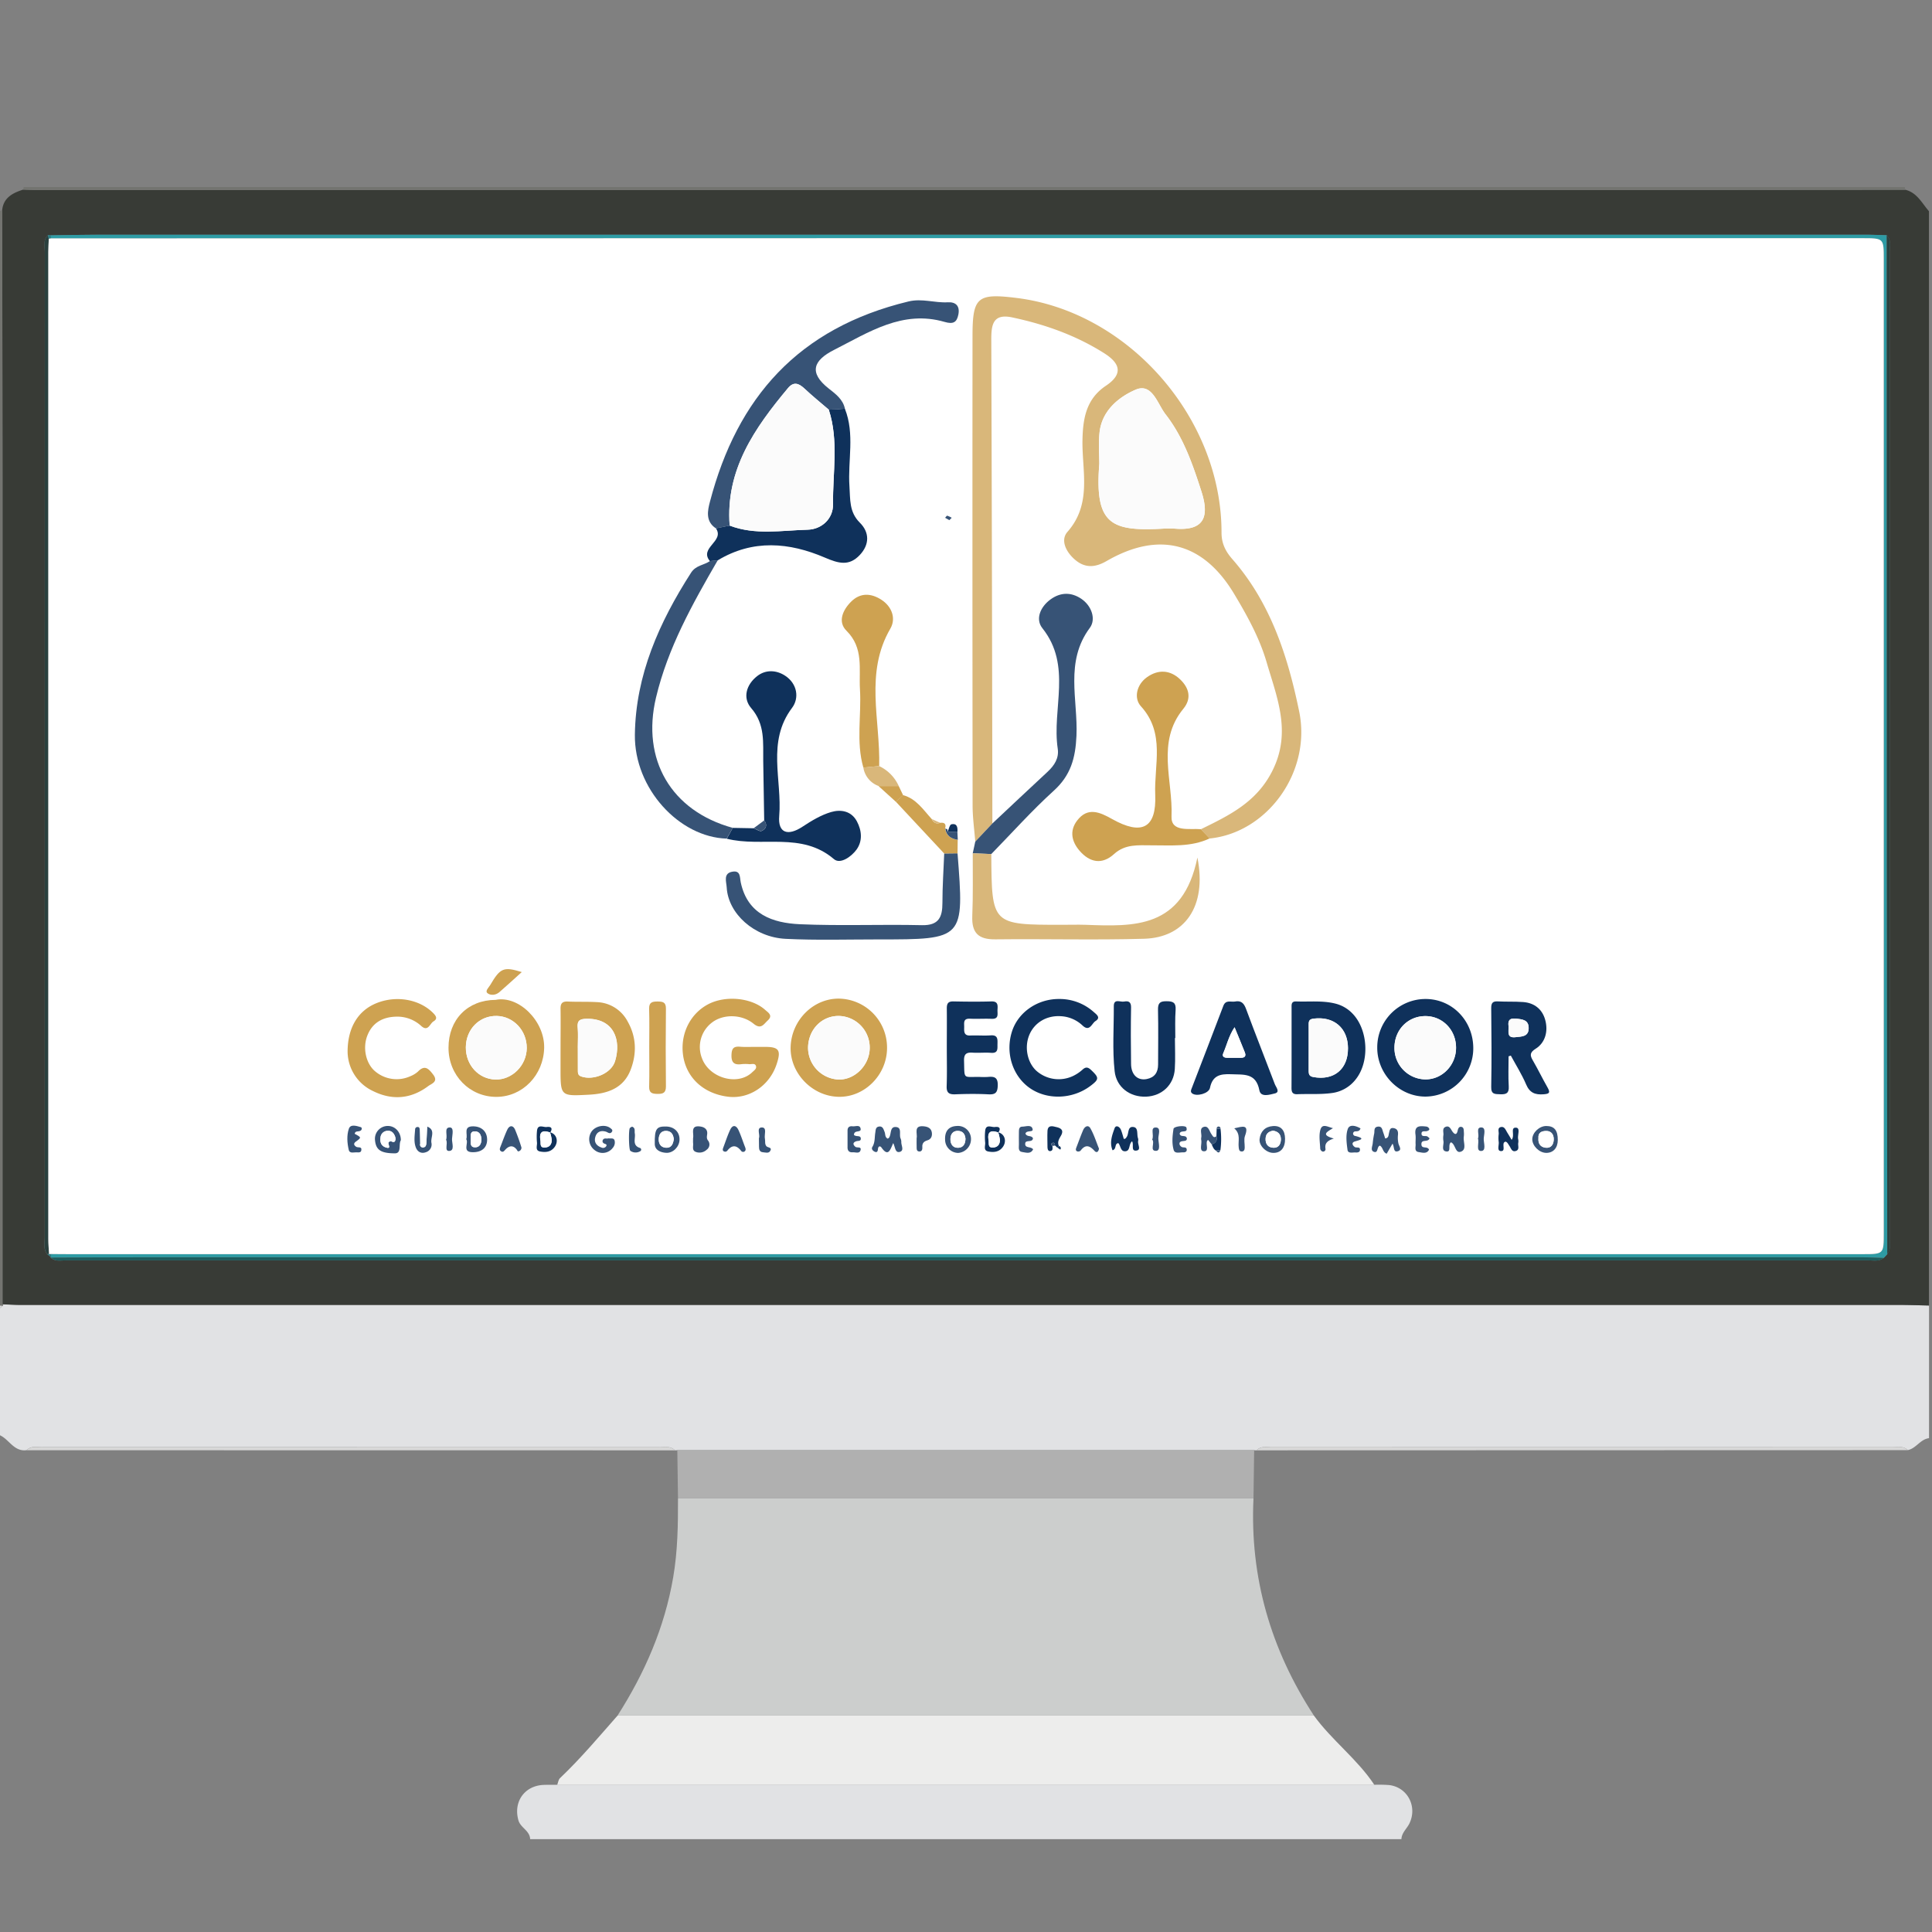 <svg id="Layer_1" data-name="Layer 1" xmlns="http://www.w3.org/2000/svg" viewBox="0 0 1080 1080"><rect x="0" y="0" width="1080" height="1080" fill="#808080" stroke="none"/><defs><style>.cls-1{fill:#e1e2e4;}.cls-2{fill:#383b36;}.cls-3{fill:#737470;}.cls-4{fill:#d8d8d8;}.cls-5{fill:#b0b0b0;}.cls-6{fill:#2e9ba4;}.cls-7{fill:#1c5c5d;}.cls-8{fill:#2a403e;}.cls-9{fill:#297f86;}.cls-10{fill:#cccecd;}.cls-11{fill:#ededec;}.cls-12{fill:#fff;}.cls-13{fill:#cea251;}.cls-14{fill:#0f315b;}.cls-15{fill:#375376;}.cls-16{fill:#fbfbfb;}.cls-17{fill:#d9b77a;}</style></defs><title>imagesForKYoungPage_ProjectIllustrations</title><path class="cls-1" d="M1078.34,729.79v74.15c-4.88.6-7.19,5.72-11.86,6.69-2.56-2.53-5.82-1.6-8.8-1.6q-173.25-.07-346.49,0c-3,0-6.24-.87-8.77,1.71a7,7,0,0,1-1.34-.08H378.65a6.7,6.7,0,0,1-1.32.08c-2.53-2.57-5.78-1.71-8.77-1.71Q196.12,809,23.68,809c-3,0-6.24-.91-8.78,1.65-7.17,1-9.8-6.17-15.16-8.43q0-35.39,0-70.78L1.48,730a0.68,0.68,0,0,0-.08-0.94c3.36,0.12,6.72.35,10.07,0.35l1050.88,0C1067.69,729.48,1073,729.68,1078.34,729.79Z"/><path class="cls-2" d="M1078.34,729.79c-5.33-.11-10.65-0.31-16-0.31l-1050.88,0c-3.36,0-6.72-.23-10.07-0.35q0-230.31,0-460.63,0-75.36-.21-150.72C1.8,110.53,7,107.91,12.94,106c2.52,0.07,5,.22,7.57.22q451.52,0,903,0,70.76,0,141.51-.15c6.61,1.56,9.31,7.47,13.28,12V729.79ZM26.73,131.52c-2.79,2.81-1.68,6.38-1.68,9.62Q25,416.24,25,691.35c0,3.28-1,6.78,1.39,9.76l2,1.6-0.12.28c2.61,2.43,5.86,1.54,8.85,1.54q503.47,0.06,1006.94,0c3,0,6.22.81,8.95-1.34l1.94-2.13c2.23-2.7,1.38-5.92,1.38-8.92q0.06-275.51,0-551c0-3.24,1.12-6.81-1.69-9.61-3.65-.1-7.29-0.29-10.94-0.29q-494.21,0-988.42,0c-9,0-18,.21-26.95.33A6.14,6.14,0,0,0,26.73,131.52Z"/><path class="cls-1" d="M768.26,997.71a74.11,74.11,0,0,1,8.39.16c10.25,1.32,15.72,12,11.27,21.36-1.43,3-4.36,5.23-4.52,8.86H296.35c-0.15-4.74-5.32-6.31-6.53-10.45-3-10.37,3.36-19.45,14.11-19.87,2.52-.1,5,0,7.56-0.07H768.26Z"/><path class="cls-3" d="M1065.06,106.06q-70.76.08-141.51,0.15-451.52,0-903,0c-2.52,0-5-.14-7.57-0.22q0.1-.74.27-1.46H1064.85A4.64,4.64,0,0,0,1065.06,106.06Z"/><path class="cls-3" d="M1.2,117.75q0.11,75.36.21,150.72,0,230.31,0,460.63a0.68,0.68,0,0,1,.08.94l-1.75-.25q0-305.89,0-611.77l0.71-.28H1.2Z"/><path class="cls-4" d="M-0.27,729.79L1.48,730l-1.75,1.44Q-0.27,730.63-.27,729.79Z"/><path class="cls-5" d="M701.08,810.66q-0.18,13.46-.37,26.91H379q-0.19-13.46-.38-26.92H701.08Z"/><path class="cls-4" d="M1066.48,810.64l-364.06.1c2.53-2.57,5.78-1.7,8.77-1.71q173.25-.06,346.49,0C1060.66,809,1063.92,808.11,1066.48,810.64Z"/><path class="cls-4" d="M377.33,810.74l-362.44-.05c2.54-2.56,5.8-1.65,8.78-1.65q172.44-.06,344.88,0C371.55,809,374.8,808.17,377.33,810.74Z"/><path class="cls-6" d="M28.4,131.54c9-.11,18-0.33,26.95-0.33q494.21,0,988.42,0c3.65,0,7.29.19,10.94,0.29q0,176.09.08,352.18,0.05,108.68.24,217.36l-1.94,2.13c-4.2-.13-8.4-0.36-12.61-0.36q-478.7,0-957.4,0c-18.24,0-36.48.11-54.73,0.17l0.12-.28L28.6,701c3.09,0,6.18.09,9.26,0.09H1041.24c11.81,0,11.82,0,11.82-11.88q0-272.11,0-544.23c0-11.8,0-11.81-11.89-11.81q-279.28,0-558.55,0-227,0-454.08.11Z"/><path class="cls-7" d="M28.35,703c18.24-.06,36.48-0.17,54.73-0.17q478.7,0,957.4,0c4.2,0,8.4.23,12.61,0.36-2.72,2.15-5.93,1.34-8.95,1.34q-503.47.05-1006.94,0C34.21,704.52,31,705.41,28.35,703Z"/><path class="cls-8" d="M26.44,701.11c-2.37-3-1.39-6.49-1.39-9.76q-0.07-275.11,0-550.21c0-3.24-1.11-6.81,1.68-9.62l0.57,2C27.2,136,27,138.52,27,141q0,275.8,0,551.59c0,2.8.28,5.59,0.43,8.39A3.75,3.75,0,0,0,26.44,701.11Z"/><path class="cls-8" d="M1055,701.05q-0.13-108.68-.24-217.36-0.09-176.09-.08-352.18c2.81,2.8,1.69,6.37,1.69,9.61q0.08,275.51,0,551C1056.41,695.14,1057.26,698.36,1055,701.05Z"/><path class="cls-9" d="M27.3,133.48l-0.57-2a6.13,6.13,0,0,1,1.67,0q0.07,0.88.13,1.75Q27.91,133.4,27.3,133.48Z"/><path class="cls-9" d="M28.6,701l-0.13,1.7-2-1.6a3.69,3.69,0,0,1,1-.08L28,701Z"/><path class="cls-10" d="M379,837.58H700.71c-2.11,44.18,9.67,84.49,33.74,121.39l-389.22,0c15.21-23.78,26.28-49.19,31.08-77.19C378.83,867.12,379.05,852.37,379,837.58Z"/><path class="cls-11" d="M345.24,959l389.22,0c10.11,13.93,24.27,24.32,33.81,38.75H311.49c0.5-1.28.66-2.92,1.56-3.77C324.6,983,334.78,970.88,345.24,959Z"/><path class="cls-12" d="M28.6,701L28,701l-0.57.06c-0.15-2.8-.42-5.59-0.42-8.39Q27,416.84,27,141c0-2.52.17-5,.27-7.56,0.41,0,.82-0.11,1.23-0.18q227-.06,454.09-0.11,279.28,0,558.55,0c11.89,0,11.89,0,11.89,11.81q0,272.11,0,544.23c0,11.87,0,11.88-11.82,11.88H37.87C34.78,701.1,31.69,701,28.6,701Z"/><path class="cls-13" d="M422.09,585.21h5.44c8,0,9.23,1.83,6.58,9.78-4,12-15.39,19.56-27.19,18.07-14.15-1.78-23.92-11.23-25.22-24.39-1.13-11.44,4.43-22.16,14.16-27.28s24.22-3.68,31.82,3.09c1.79,1.6,4.58,3.16,1.46,6-2.26,2.09-3.72,5.18-7.87,1.8-6.78-5.53-17.19-5.42-23.31-.64a17.18,17.18,0,0,0-5.53,20c4.13,11.07,19.93,15.5,28,7.82,1-1,2.63-1.94,2.18-3.49-0.53-1.83-2.45-1-3.79-1.09a20,20,0,0,0-4.35,0c-4.28.57-5.76-1.08-5.55-5.45,0.16-3.36,1.25-4.53,4.5-4.32C416.27,585.36,419.19,585.21,422.09,585.21Z"/><path class="cls-14" d="M796.88,558.44c14.82,0,26.54,12,26.69,27.22A27,27,0,0,1,797,613c-14.81.11-27.27-12.57-27.11-27.59A27,27,0,0,1,796.88,558.44ZM797,568c-9.84-.11-17.45,7.56-17.47,17.63a17.52,17.52,0,0,0,17,17.75c9.54,0.23,17.47-7.84,17.43-17.75S806.48,568.14,797,568Z"/><path class="cls-13" d="M495.86,586.12c-0.17,14.85-12.58,27.27-27,27-14.81-.24-27.34-13.23-26.89-27.88,0.46-15,12.74-27.23,27.18-27A27.36,27.36,0,0,1,495.86,586.12Zm-9.69-.06A17.68,17.68,0,0,0,469,567.93c-9.47-.13-16.92,7.33-17.3,17.31a17.85,17.85,0,0,0,17.09,18.23C477.83,603.69,486,595.54,486.17,586.06Z"/><path class="cls-13" d="M277.09,558.93c12.77-2.58,27.43,11.74,27.1,26.84s-11.92,27.31-26.6,27.39c-15,.08-26.87-12-26.87-27.45C250.72,569.88,261.46,559,277.09,558.93Zm17.36,26.91c0.05-9.73-7.36-17.67-16.7-17.91-9.71-.24-17.29,7.42-17.35,17.54-0.06,9.85,7.14,17.71,16.46,18S294.4,595.6,294.46,585.84Z"/><path class="cls-14" d="M722,585.73q0-11.14,0-22.28c0-1.82-.26-3.75,2.6-3.64,7.39,0.29,14.84-.64,22.16,1.28a19.76,19.76,0,0,1,9.23,5.43c8.8,8.95,9.77,26.77,2,36.68a20.14,20.14,0,0,1-13.76,7.85c-6.33.83-12.66,0.36-19,.62-2.84.12-3.29-1.34-3.27-3.67C722,600.58,722,593.16,722,585.73Zm31.54,0.34c0-11.39-7.88-18.09-19.26-16.65-2.16.27-2.72,1.14-2.71,3.1,0.06,8.71,0,17.42,0,26.13,0,1.79.33,3,2.53,3.38C745.6,604.2,753.56,597.74,753.52,586.07Z"/><path class="cls-13" d="M313.35,585.18c0-7.07.11-14.15,0-21.21-0.07-3,.93-4.25,4.05-4.1,5.43,0.25,10.88,0,16.31.33A20.21,20.21,0,0,1,350.85,571c4.88,8.59,5.16,17.73,1.78,26.75-4,10.69-13.08,13.66-23.53,14.2-15.76.82-15.76,0.89-15.76-14.77Q313.34,591.17,313.35,585.18Zm9.67,0.54c0,4.17,0,8.35,0,12.52,0,1.45,0,2.82,1.81,3.49,6.9,2.46,17-1.69,19-8.61,3.55-11.86-.76-23.84-15.86-23.6-3.59.06-5.39,0.75-5.06,4.78C323.26,578.08,323,581.91,323,585.72Z"/><path class="cls-14" d="M843.31,590.48c0,5.61-.25,11.23.09,16.82,0.24,3.92-1.5,4.54-4.8,4.4-2.9-.12-5.11.14-5-4.13,0.27-14.69.17-29.38,0-44.07,0-2.84.83-3.86,3.7-3.71,4.7,0.26,9.44,0,14.13.36,6.34,0.45,10.66,4.06,12.3,9.79,1.87,6.5.07,13-5.33,16.34-3.13,2-3.28,3.53-1.59,6.42,2.92,5,5.42,10.24,8.31,15.27,1.7,3,.81,3.51-2.26,3.75-4.67.36-7.75-.79-9.75-5.52-2.37-5.57-5.65-10.75-8.54-16.1Zm0-16.55c0,3-1,6.43,3.87,5.87,3.43-.39,7.35-0.19,7.36-5.07,0-4.69-3.57-4.94-7.19-5.31C843.31,569,842.87,571.09,843.34,573.93Z"/><path class="cls-14" d="M592.12,558.44a28.57,28.57,0,0,1,19.35,7.34c1.54,1.35,4,3.07.92,5-2.11,1.33-3.26,6.24-7.27,2.46a19,19,0,0,0-12.25-5.18c-7.84-.46-14.59,3.59-17.46,10.42s-1.18,15.4,3.93,20.1a18.8,18.8,0,0,0,20.77,2.77,22.08,22.08,0,0,0,4.93-3.33c1.91-1.81,3.22-1.49,5,.21,4.43,4.23,4.44,5.12-.54,8.85-10.07,7.54-24.32,7.94-34.06,1-9.56-6.85-13.53-19.77-9.71-31.56C569.22,565.76,580.06,558.34,592.12,558.44Z"/><path class="cls-14" d="M690.21,559.88c3.55-.73,5.14.85,6.36,4.16,5.2,14.07,10.76,28,16.06,42,0.63,1.67,3.22,4.49-.09,5.23-2.68.6-7.75,2.35-8.54-1.77-1.91-9.92-8.75-8.67-15.85-9-6.22-.26-10.36.8-11.77,7.65-0.65,3.16-7.46,4.95-9.92,3.1-1.19-.9-0.63-2-0.27-2.93,5.88-15.36,11.87-30.69,17.68-46.08C685.19,558.8,688,560.2,690.21,559.88Zm-0.08,14.36c-3.28,4.94-4.31,9.93-6.31,14.48-0.84,1.92.49,2.58,2.24,2.57,2.54,0,5.07,0,7.61,0,2.28,0,3-1,2.17-3.07C694.08,583.78,692.23,579.36,690.13,574.24Z"/><path class="cls-13" d="M194.31,587.73c0.07-13.51,6-22.71,15.83-26.83,11.07-4.63,24.16-2.42,31.9,5.29,1.63,1.62,2.82,3.26.3,4.76-2.08,1.23-3,6-6.85,2.6a19.65,19.65,0,0,0-13.34-5.24c-8.24,0-14,3.47-16.76,10.49-2.69,6.71-1,15.18,3.85,19.67a18.6,18.6,0,0,0,20.27,3.09,14.06,14.06,0,0,0,4.15-2.56c3.81-3.95,6-1.55,8.45,1.66,3.13,4.08-.86,5.07-2.8,6.52-9.63,7.21-20.18,8-30.76,2.74A24.56,24.56,0,0,1,194.31,587.73Z"/><path class="cls-14" d="M529.27,585.38c0-7.25.09-14.49,0-21.73,0-2.75.8-3.91,3.7-3.85,7.06,0.14,14.13.21,21.19,0,3.72-.12,3.62,2.06,3.46,4.51s1,5.4-3.36,5.22c-4-.17-8,0.12-12-0.07s-3.23,2.43-3.27,4.72-0.3,4.85,3.42,4.68,7.62,0.18,11.41-.09c4-.28,3.85,2.15,3.78,4.83-0.07,2.51.55,5.26-3.62,4.94-3.42-.26-6.89.12-10.32-0.1s-4.85.74-4.75,4.51c0.31,10.8-.76,8.88,8.91,9.07a39.49,39.49,0,0,0,4.34,0c3.5-.32,5.7.05,5.59,4.71-0.1,4.2-1.42,5.23-5.37,5-6.14-.32-12.32-0.24-18.47,0-3.47.12-4.85-.91-4.72-4.58C529.45,599.88,529.27,592.63,529.27,585.38Z"/><path class="cls-14" d="M656.79,580.26c0,5.8.31,11.62-.07,17.39-0.59,8.88-7.22,15-16,15.39-9.1.37-16.65-5.3-17.63-14.2-1.33-12.09-.4-24.27-0.47-36.41,0-4.43,3.67-2.13,5.74-2.55,2.5-.5,4,0.2,3.91,3.36-0.18,10.51-.16,21,0,31.55,0.07,6,3.66,9.39,8.73,8.41,4.4-.85,6.39-3.69,6.38-8.13,0-10.15.19-20.31-.05-30.46-0.09-3.81,1-5,4.85-4.91,3.63,0,5.24.79,5,4.79C656.8,569.72,657,575,657,580.26h-0.26Z"/><path class="cls-13" d="M362.93,585.15c0-7.07.15-14.14-.06-21.21-0.11-3.65,1.72-4.1,4.69-4.09s4.74,0.35,4.7,4q-0.24,21.75,0,43.5c0,3.58-1.62,4.18-4.65,4.15s-4.82-.46-4.73-4.1C363.07,600,362.93,592.59,362.93,585.15Z"/><path class="cls-15" d="M499.31,639c-1.62,3.55-2.69,8-6.52,2.53-0.81-1.16-1.88-.81-2,0.79-0.11,1.26-.52,2.2-2,1.4-1-.54-1.82-1.49-1.1-2.65,1.52-2.45,1.16-5.22,1.6-7.86,0.23-1.37.1-3.14,2-3.45,2.16-.36,2.6,1.45,3.21,3,0.51,1.27.1,3,1.76,3.74a2.89,2.89,0,0,0,.72-0.52c1.44-2,.24-6.42,4.07-5.95,3.28,0.41,1.41,4.28,2.4,6.41a4.89,4.89,0,0,1,.38,2.12c0,1.85,1.68,4.53-.74,5.32C500.31,644.69,500.51,641.24,499.31,639Z"/><path class="cls-15" d="M778.43,639.32l-3.27,5.61c-2.32-.86-2-3.6-3.82-4.51-1.78.63-.84,4.31-3.27,3.47-2.18-.76-0.82-3.18-0.7-4.87a46,46,0,0,1,.82-5.36c0.28-1.48-.36-3.54,2-3.86s2.48,1.65,3,3.13c0.43,1.15.77,2.33,1.14,3.47,1.93-.23,1.83-1.75,2.1-2.88,0.39-1.61.5-3.43,2.89-2.84,1.91,0.47,2.32,1.86,2.16,3.71a14.78,14.78,0,0,0,.26,4.86c0.42,1.64,2.19,3.67-.5,4.34C778.8,644.2,779.55,641.18,778.43,639.32Z"/><path class="cls-15" d="M811.1,638.56c-1.92,1.32.4,5.45-2.53,5.12-3.19-.35-1.28-3.84-1.7-5.91a10.34,10.34,0,0,1,0-3.23c0.2-1.65-.91-3.93,1.44-4.7,2-.66,2.67,1.37,3.57,2.64,1.52,2.12,2.51,1.8,3-.61,0.26-1.19.8-2.19,2.08-1.93s1.3,1.55,1.33,2.64a13.28,13.28,0,0,1,0,2.7c-0.52,2.88,1.77,7.06-1.44,8.43C813.43,645.17,813.72,639.59,811.1,638.56Z"/><path class="cls-14" d="M632.83,638c-2.05,1.65-.78,5.47-3.91,5.57-2.63.08-2.42-3.15-3.79-4.56-2.28.32-.79,3.33-3.21,4-1.79-4.35-.24-8.47,1.13-12.28,0.71-2,2.78-1,3.55.82,0.68,1.66,1.09,3.43,1.61,5.09,1,0.07,1.23-.53,1.66-1.15,1.29-1.89.28-6.07,3.87-5.46,2.66,0.45,1.69,3.95,2.36,6.08a3.14,3.14,0,0,1,.15,1.61c-0.48,1.88,1.94,5.11-1,5.46C632,643.61,634,639.79,632.83,638Z"/><path class="cls-13" d="M291.67,543.39c-4.6,4.14-8.53,7.79-12.59,11.29-2,1.7-4.87,1.88-6.56.52-1.54-1.24.7-3.17,1.54-4.6C279.65,541.1,281.5,540.25,291.67,543.39Z"/><path class="cls-15" d="M340.08,636.34c1.39,0.26,3-.44,3.48,1.23a4.52,4.52,0,0,1-1,4.07,7.1,7.1,0,0,1-10.15,1.28,7.63,7.63,0,0,1-1.54-10.64c2.37-3,7.44-3.85,10.26-1.71,0.76,0.58,1.6,1.17.9,2.15-1.08,1.51-2.23.21-3.35-.12-3-.86-5.14.2-5.92,3.09s0.76,4.88,3.53,5.81a2.06,2.06,0,0,0,2.47-.59c0.89-1.31-.41-1.32-1.11-1.72a1.37,1.37,0,0,1-.72-1.81C337.66,635.81,339.19,636.78,340.08,636.34Z"/><path class="cls-15" d="M224.07,637.41c-1.37,2.14.54,7.3-3.27,7.31-8.11,0-10.83-2-11.2-7.83a7.16,7.16,0,0,1,7.56-7.46C221,629.58,224.13,633,224.07,637.41Zm-3-.87a6.68,6.68,0,0,0-.19-1.06c-0.71-2-1.94-3.52-4.31-3.33a4,4,0,0,0-3.88,3.8c-0.3,2.35.28,4.46,2.65,5.35,4,1.48,1.13-1.92,1.89-2.78a1.52,1.52,0,0,1,1.91-.32C220.78,638.8,221,637.71,221.11,636.54Z"/><path class="cls-15" d="M387.44,636.15c0.59-2.51-1.93-7.47,4.41-6.36,2,0.36,3.74,1.58,3.48,4.08-0.13,1.25-.47,2.39.38,3.58a3.58,3.58,0,0,1-.69,5.27,5.85,5.85,0,0,1-6.07,1.2c-2.26-.85-1.32-3.06-1.49-4.75C387.37,638.28,387.44,637.37,387.44,636.15Z"/><path class="cls-15" d="M405.51,643.82c-1.55-.13-1.7-1-1.22-2.25,1.29-3.36,2.37-6.82,3.91-10.07,1.43-3,3.4-2.4,4.61.2,1.44,3.09,2.45,6.37,3.7,9.55,0.36,0.92.53,1.82-.31,2.42a1.37,1.37,0,0,1-1.92-.35c-2.62-3.36-5.21-3.39-7.8.05A2.42,2.42,0,0,1,405.51,643.82Z"/><path class="cls-15" d="M535.63,644.49a7.41,7.41,0,0,1-7.31-7.19c-0.27-5,2-7.69,6.6-7.87a7.28,7.28,0,0,1,7.87,7.11A7.72,7.72,0,0,1,535.63,644.49Zm4.07-8c-0.24-2.46-1.52-4.28-4.31-4.3s-4.07,2.08-4.09,4.63c0,2.87,1.49,5,4.53,4.78C538.54,641.41,539.69,639.34,539.7,636.48Z"/><path class="cls-15" d="M372.4,629.73c4.55,0.1,7.62,3.17,7.46,7.47-0.14,3.88-3.59,7.42-7.41,7.24-3.16-.15-6.39-1.5-6.43-4.94C365.89,630.91,367,629.62,372.4,629.73Zm4.25,7c-0.28-2.19-1.11-4.39-4.05-4.55s-4.23,1.86-4.35,4.47,1.15,4.71,4,4.92S376.27,639.72,376.65,636.76Z"/><path class="cls-15" d="M614.33,642.06c-0.24,1.87-1.33,2.58-2.5,1.28-2.7-3-5.1-3.78-7.8-.09a2,2,0,0,1-1.9.36c-1.05-.46-0.72-1.45-0.38-2.31,1.24-3.19,2.38-6.43,3.73-9.57,0.85-2,2.81-3.16,4.06-1C611.57,634.3,612.8,638.33,614.33,642.06Z"/><path class="cls-15" d="M198.25,633.78c3.84,2.06,3.86,2.09.73,4.34-1.51,1.09-1.21,2,.09,2.92,1,0.72,3.41-.42,2.88,2.13-0.22,1.07-1.37,1.11-2.26,1-1.68-.17-4.2.93-4.74-1.4-0.9-3.88-1.19-8.14.07-11.81,0.94-2.73,4.37-1.54,6.69-.87,0.72,0.21.79,1.56-.37,2.09S198.64,632,198.25,633.78Z"/><path class="cls-14" d="M845,637.18c2-2.56-.89-6.91,2.38-6.81,2.77,0.09.74,4.25,1.31,6.52a5.76,5.76,0,0,1,0,2.15c-0.21,1.49.82,3.55-1.16,4.3-2.41.91-2.85-1.51-3.82-2.87-0.62-.86-1-2-2.15-2.29a2.38,2.38,0,0,0-.85.55c-0.9,1.54,1,4.93-1.78,4.73-2.26-.17-0.89-3.33-1.15-5.14a17.15,17.15,0,0,1,0-4.31c0.17-1.44-.91-3.62,1.35-4,1.91-.35,2.55,1.64,3.38,3S844.13,635.65,845,637.18Z"/><path class="cls-15" d="M291.5,641.48a2.1,2.1,0,0,1-1.25,2c-0.91.47-1-.35-1.44-0.89-2-2.55-4.21-2.18-6.25,0-0.76.81-1.38,1.8-2.59,0.88-0.89-.67-0.54-1.61-0.2-2.45,1.25-3.18,2.36-6.42,3.81-9.51,1.16-2.45,3.13-2.63,4.3-.14A106.93,106.93,0,0,1,291.5,641.48Z"/><path class="cls-15" d="M718.36,636.54c0.07,5.07-2.36,8-6.61,7.93-3.85,0-8.07-4-7.63-7.73,0.5-4.22,3-6.94,7.44-7.26S718.29,631.74,718.36,636.54Zm-6.7-4.47c-2.32.39-4.08,1.54-4.19,4.44-0.11,3.05,1.39,4.93,4.35,5.08S716,639.47,716,637,714.79,632.51,711.66,632.08Z"/><path class="cls-15" d="M870.81,637.27c0,4.49-2.6,7.3-6.6,7.19-3.84-.1-7.71-4-7.66-7.66s3.92-7.38,7.84-7.36C868.86,629.45,870.84,631.86,870.81,637.27ZM860,636.21c-0.27,3,1.07,5,4,5.38,3.23,0.37,4.52-2,4.56-4.73,0-2.49-1.25-4.65-4.15-4.63C861.93,632.24,859.7,633,860,636.21Z"/><path class="cls-15" d="M659.43,633.8c0.45,1.51,1.74,1.09,2.7,1.36a1.41,1.41,0,0,1,1.34,1.41c-0.1,1.2-1.13,1.18-2,1.29-1.11.13-2.29,0.31-2.11,1.77a2.53,2.53,0,0,0,1.22,1.53c0.94,0.55,2.8-.31,2.82,1.63,0,1.08-1,1.44-2,1.39-1.88-.1-4.65.94-5.31-1.36C655,639,655.4,635,656,631.05c0.22-1.51,6.77-2.15,7.2-.75C664.26,633.85,659.86,631.29,659.43,633.8Z"/><path class="cls-15" d="M573.22,633.69c0.86,2.11,3.33.73,4.21,2.6-0.24,2.68-4.07.64-4.32,2.82-0.35,3,3.2,1.58,4.4,3.37-1.34,2.86-4,1.77-6,1.52-2.57-.31-1.88-2.67-1.93-4.37-0.07-2.35,0-4.71,0-7.06,0-1.33.19-2.77,1.86-2.77,2,0,5-1.29,5.74,1.14S573.93,631.47,573.22,633.69Z"/><path class="cls-15" d="M477.39,634.48a3.67,3.67,0,0,0,.91.46c1.11,0.35,2.9-.18,2.89,1.65,0,1.45-1.55,1.05-2.5,1.37-1.93.64-2.07,1.77-.56,3.08,0.92,0.8,3.6-.33,2.89,2-0.59,2-2.8,1-4.32,1.1-2,.16-3-0.9-2.92-2.93,0-3.07,0-6.14,0-9.22,0-1.88,1.08-2.58,2.79-2.38,1.52,0.18,3.8-.9,4.41.92C482,633.67,477.3,631.2,477.39,634.48Z"/><path class="cls-15" d="M260.63,636.8c1.07-2.68-2-7.29,4-7.17,4.61,0.09,7.63,2.89,7.68,7.35s-2.9,7.25-8.28,7.11C258.19,643.93,262.14,639.06,260.63,636.8Zm2.48,0.08c0.09,1.89-.48,4.41,2.38,4.48,2.66,0.07,3.65-2.06,3.61-4.43s-1-4.5-3.64-4.49C262.48,632.45,263.26,635,263.11,636.88Z"/><path class="cls-15" d="M799.14,636.34c-1,2.53-4.68.18-4.56,3.38,0.1,2.78,3.3.72,4.25,2.94-1.18,2.54-3.76,1.65-5.75,1.36-2.61-.37-1.64-2.77-1.75-4.41s0.18-3.62-.07-5.39c-0.73-5.32,2.78-4.79,6.07-4.48a2.24,2.24,0,0,1,1.58,1.13c0.34,0.84-.46,1.15-1.17,1.4-1.08.38-3-.43-3.1,1.31-0.1,2.25,2.22,1.07,3.31,1.73A10.08,10.08,0,0,1,799.14,636.34Z"/><path class="cls-15" d="M512.4,636.23c0.63-2.48-2.06-7.38,4.28-6.59,2.07,0.26,3.88,1.06,4.23,3.49,0.3,2.06-.5,3.74-2.45,4.31s-3.06,1.63-2.87,3.82c0.09,1.11-.18,2.41-1.54,2.44-1.86,0-1.59-1.6-1.64-2.8C512.35,639.46,512.4,638,512.4,636.23Z"/><path class="cls-15" d="M760.53,630.78c-0.53,1.71-1.71,1.55-2.75,1.67a1.29,1.29,0,0,0-1.41,1.26,1.42,1.42,0,0,0,1.37,1.33c5.37,1.39,3.27,2-.22,3-2,.53-1.76,2-0.23,3.13,1,0.71,3.33-.5,2.89,2-0.16.92-1.32,1.15-2.25,1.07-1.69-.15-4.35.78-4.66-1.44-0.53-3.87-1.1-8.2.15-11.69C754.41,628.28,758,629.32,760.53,630.78Z"/><path class="cls-14" d="M588.3,640.64c0.1,1.07.4,2.41-.91,2.78s-1.82-.83-1.84-2c0-3.08-.16-6.17,0-9.24,0.23-3.57,3.08-2.58,4.93-2.15s4.41,1.25,2.81,4.44c-1,1.89-2.51,3.75-1.37,6.15l-0.84.95-1.34-1.25c0-1-.4-1.89-1.56-1.38C587.43,639.32,587.58,640.11,588.3,640.64Z"/><path class="cls-15" d="M238.79,629.77c5,1.92,1.75,6.08,2.4,9.15a4.49,4.49,0,0,1-3.07,5.16c-2.67,1-4.75-.23-5.67-2.66-1.24-3.26-.6-6.76-0.4-10.16A1.32,1.32,0,0,1,233.5,630c0.95,0,1.1.77,1.13,1.49,0.09,2.7.14,5.4,0.21,8.1a1.57,1.57,0,0,0,2,1.78c1.28-.24,1.44-1.47,1.51-2.53C238.54,635.81,238.65,632.79,238.79,629.77Z"/><path class="cls-14" d="M307.47,633c3.7,0.8,5,5.14,2.4,8.41-2.06,2.63-5,2.84-7.93,2.29s-1.59-3.2-1.76-5a34.29,34.29,0,0,1,0-6.52c0.38-4,3.52-1.92,5.47-2.18,2.42-.33,3.49.66,1.94,3.07-4.14-1.49-6.34-.61-5.49,4.33,0.31,1.8-.61,4.3,2.64,4,2.63-.21,3.76-2,3.66-4.39A22.23,22.23,0,0,0,307.47,633Z"/><path class="cls-14" d="M558,633c3.7,0.8,5,5.14,2.4,8.41-2.06,2.63-5,2.84-7.93,2.29s-1.59-3.2-1.76-5a34.29,34.29,0,0,1,0-6.52c0.38-4,3.52-1.92,5.47-2.18,2.42-.33,3.49.66,1.94,3.07-4.14-1.49-6.34-.61-5.49,4.33,0.31,1.8-.61,4.3,2.64,4,2.63-.21,3.76-2,3.66-4.39A22.23,22.23,0,0,0,558,633Z"/><path class="cls-15" d="M689.95,630.74c4.63-1.06,8.46-2.44,6,4.27-0.7,1.92-.1,4.3-0.15,6.46,0,1.14-.35,2.29-1.76,2.22s-1.46-1.29-1.6-2.38C692,637.88,693.75,634,689.95,630.74Z"/><path class="cls-15" d="M745.62,636.45c-3.59,1.15-5.18,2.66-4.67,5.72a1.35,1.35,0,0,1-1.7,1.53,2.1,2.1,0,0,1-1.24-1.52c-0.12-3.61-.87-7.47.14-10.78,1.08-3.53,4.15-1.39,7-.75C742,632.66,738,634.34,745.62,636.45Z"/><path class="cls-15" d="M677.36,639.74l-2-2.52a2,2,0,0,0-.59.56c-0.85,2,1.32,5.92-1.86,5.79-2.64-.11-1-4-1.39-6.14a4.32,4.32,0,0,1,0-1.63c0.39-2-1.22-5,1.3-5.82,2.68-.91,3.17,2.31,4.38,4,0.73,1,1.19,2.47,2.83,1.15C680.64,637.5,679.68,639,677.36,639.74Z"/><path class="cls-15" d="M424.24,636.26c0.84-1.76-1.58-5.93,1.58-6s1.26,4.06,1.77,6.28c0.31,1.36-.21,2.87.79,4.15,0.73,0.94,3.52.57,2.12,2.79-0.87,1.38-2.66.74-4,.64-1.87-.14-2.22-1.55-2.21-3.12S424.24,638.12,424.24,636.26Z"/><path class="cls-15" d="M353.34,629.81c2,0.74,1.26,2.42,1.51,3.72,0.55,2.89-1.72,6.78,3,8.22a1,1,0,0,1,.13,1.73,5.08,5.08,0,0,1-5.6-.16c-0.9-.61-1.06-11.87-0.27-12.76A4.58,4.58,0,0,1,353.34,629.81Z"/><path class="cls-15" d="M644.08,637c1.2-2.49-1.23-6.65,1.85-6.73,3.35-.09,1.56,4,1.6,6.16,0,2.4,1.52,6.89-1.36,6.91C642.52,643.36,645.77,638.84,644.08,637Z"/><path class="cls-15" d="M249.36,637.15c1-2.53-1.31-6.8,2-6.9,2.64-.08,1.4,4.22,1.32,6.48s1.67,6.61-1.67,6.66C248.24,643.44,250.55,639.11,249.36,637.15Z"/><path class="cls-15" d="M826.18,636.37c1-2-1.41-6.19,1.9-6.13,2.83,0.06,1.37,4.2,1.33,6.43s1.59,6.79-1.54,6.74C824.94,643.37,827,638.87,826.18,636.37Z"/><path class="cls-14" d="M677.36,639.74c2.31-.74,3.28-2.24,2.63-4.65l0.13-4.17h2.15a47.17,47.17,0,0,1-.05,12l-2.52.26C678.34,642.4,677.94,641,677.36,639.74Z"/><path class="cls-12" d="M238.79,629.77c-0.14,3-.25,6-0.45,9.06-0.07,1.05-.23,2.29-1.51,2.53a1.57,1.57,0,0,1-2-1.78c3-.76,1.56-3.2,1.88-5S235.82,630.41,238.79,629.77Z"/><path class="cls-15" d="M679.69,643.14l2.52-.26C681.58,645,680.66,644.31,679.69,643.14Z"/><path class="cls-15" d="M682.27,630.92h-2.15A1.08,1.08,0,1,1,682.27,630.92Z"/><path class="cls-15" d="M588.3,640.64c-0.72-.53-0.87-1.33-0.08-1.68,1.15-.52,1.51.37,1.56,1.38Z"/><path class="cls-14" d="M592,640.64a1.23,1.23,0,0,1,.7,2l-1.54-1.08Z"/><path class="cls-16" d="M797,568c9.51,0.11,16.88,7.79,16.92,17.63s-7.88,18-17.43,17.75a17.52,17.52,0,0,1-17-17.75C779.53,575.59,787.14,567.92,797,568Z"/><path class="cls-16" d="M486.17,586.06c-0.21,9.48-8.34,17.63-17.36,17.4a17.85,17.85,0,0,1-17.09-18.23c0.38-10,7.83-17.43,17.3-17.31A17.68,17.68,0,0,1,486.17,586.06Z"/><path class="cls-16" d="M294.46,585.84c-0.05,9.76-8.17,17.89-17.59,17.61s-16.52-8.13-16.46-18c0.06-10.12,7.63-17.77,17.35-17.54C287.09,568.17,294.51,576.11,294.46,585.84Z"/><path class="cls-16" d="M753.52,586.07c0,11.66-7.93,18.13-19.43,16-2.2-.41-2.53-1.59-2.53-3.38,0-8.71,0-17.42,0-26.13,0-2,.55-2.83,2.71-3.1C745.64,568,753.49,574.68,753.52,586.07Z"/><path class="cls-16" d="M323,585.72c0-3.81.24-7.64-.07-11.43-0.33-4,1.47-4.72,5.06-4.78,15.1-.24,19.42,11.74,15.86,23.6-2.08,6.93-12.13,11.08-19,8.61-1.86-.66-1.81-2-1.81-3.49C323,594.07,323,589.9,323,585.72Z"/><path class="cls-16" d="M843.34,573.93c-0.47-2.84,0-4.94,4-4.52,3.62,0.38,7.2.62,7.19,5.31,0,4.88-3.93,4.68-7.36,5.07C842.3,580.36,843.38,576.92,843.34,573.93Z"/><path class="cls-12" d="M690.13,574.24c2.1,5.12,3.94,9.54,5.71,14,0.81,2,.11,3.11-2.17,3.07-2.54,0-5.07,0-7.61,0-1.75,0-3.08-.66-2.24-2.57C685.82,584.17,686.86,579.17,690.13,574.24Z"/><path class="cls-17" d="M545.18,470.47c-0.52-6.71-1.48-13.42-1.49-20.14q-0.15-131.08-.05-262.15c0-22.14,2.59-24.34,24.59-21.63,62.67,7.73,114.7,67.13,114.61,131.22,0,6.14,2.33,10.54,6.07,14.82,21.39,24.44,31,54.29,37.34,85.14,6.95,33.78-17.78,67.77-50.08,71l-4.89-5.17c15.86-7.77,31.19-15.08,40-32.7,10.85-21.64,2.52-40.94-3.26-60.76-4-13.61-10.89-26.06-18.22-38.26-17.19-28.57-41.87-35.15-71.16-18.24-6,3.48-11.54,4.16-17.07-.2-5.34-4.22-9.13-11.24-4.83-16.11,13.79-15.65,8.07-34,8.37-51.16,0.22-12.6,2.26-23.23,13.13-30.51,10.17-6.82,7.47-12.81-1-18.17-15.79-10-33.16-16.13-51.35-20-11.2-2.41-11.78,4.59-11.75,12.92q0.44,135,.6,270Zm69.33-211.09c-2.66,33.59,6.43,37.72,35.29,36.16a56.73,56.73,0,0,1,7.36,0c16.68,1.27,18.7-7.55,14.44-20.8-4.89-15.22-10.11-30.37-20.05-43.13-4.56-5.85-7.47-17.79-16.77-13.75-9.5,4.13-19,11.8-20.17,24.29C614,248.24,614.52,254.42,614.52,259.38Z"/><path class="cls-15" d="M400.21,295.36c-6-3.9-4.64-10-3.32-15,15.23-58.1,49.38-97,111-111.85,7.58-1.82,14.6.89,21.92,0.47,4.51-.26,6.84,2.08,5.93,6.8-0.86,4.42-2.87,5.58-7.67,4.18-23.55-6.85-42.42,5.79-61.86,15.65-11.27,5.71-14.49,12.52-2.89,21.63,3.74,2.94,7.94,6,9,11.26l-9,.54c-4.57-3.93-9.25-7.74-13.65-11.85-3.16-2.95-6-4-9.16-.22-18.63,22.32-35,45.62-32.61,76.85Z"/><path class="cls-15" d="M545.18,470.47l9.58-10.16c10.27-9.63,20.51-19.3,30.83-28.87,3.8-3.53,6.48-7.61,5.69-12.92-3.35-22.32,8.14-46.36-8.57-67.34-4.09-5.13-1.11-12,4.55-16.11s11.61-4.1,17.21-.33c5.89,4,8.28,11.5,4.75,16.23-14.12,19-6.57,40.23-7.47,60.35-0.56,12.54-3.23,22.13-12.71,30.72-12.25,11.11-23.32,23.53-34.9,35.38L543.77,477Z"/><path class="cls-14" d="M409.63,462.79L421.34,463c1.5,0.56,3.38,2,4.42,1.5,2.39-1.08,3.47-3.27,1.43-5.84q-0.27-16.61-.54-33.22c-0.15-10.31,1.17-20.48-6.72-29.59-4.95-5.71-2.74-13.18,3.35-17.92,4.77-3.72,10.72-3.41,15.61-.21,6.84,4.47,8,12.53,3.86,18-14.3,19-5.45,40.29-7.16,60.42-0.82,9.63,4.88,11.35,13,6,5-3.29,10.33-6.54,16-8.2,5.33-1.57,11.28-.71,14.43,5.21,2.76,5.2,3.23,11-.2,15.77-2.85,3.93-9.07,8.39-12.63,5.34-18.07-15.48-40.24-6.43-59.91-11.41Z"/><path class="cls-13" d="M671.29,463.52l4.89,5.17c-10.43,4.93-21.56,3.79-32.57,3.85-7.29,0-14.58-.83-20.85,4.88-6.67,6.07-13.55,4.8-19.29-1.86-4.45-5.17-5.69-11.15-1.36-16.85,5.91-7.77,12.71-4.72,19.52-.89,16.65,9.36,24.94,5.18,24.15-13.63-0.69-16.56,5.74-34.32-8-49.38-4.1-4.5-2.46-12.15,3.47-16.31,6.23-4.38,12.89-4.07,18.47,1.28,4.95,4.75,6.6,10.56,1.78,16.43-15.27,18.57-5.73,40.09-6.61,60.18C654.53,465.35,664.88,463,671.29,463.52Z"/><path class="cls-15" d="M409.63,462.79l-3.4,6c-26.55-.77-51.71-28-51.33-58.09,0.42-33.32,13.62-62.84,31.4-90.54,2.71-4.23,7.18-4.17,10.56-6.52l4.34-.41c-14.12,24.4-27.87,48.89-34.49,76.74C358.47,424.6,375.14,453.33,409.63,462.79Z"/><path class="cls-14" d="M401.19,313.25l-4.34.41c-6.28-7.46,8.38-11.08,3.36-18.31l7.66-1.54c14.28,5.47,29.12,2.69,43.66,2.31,7.7-.2,14.26-6,14.15-14.28-0.24-17.6,3.26-35.45-2.38-52.81l9-.54c5.64,14.17,1.56,28.93,2.55,43.39,0.5,7.29-.23,14.31,5.82,20.32,5.44,5.39,5.45,12.19,0,18-6,6.41-11.82,4.83-19.61,1.48C441.28,303.19,420.85,301.34,401.19,313.25Z"/><path class="cls-17" d="M543.77,477l10.37,0.44c0.24,39.53.24,39.53,39.64,39.53,4.31,0,8.62-.13,12.93,0,27.17,1,54.48,2.31,62.65-37.6,5.46,27.47-7.19,44.75-29.74,45.4-27.68.8-55.41,0-83.11,0.33-9.52.12-13.37-3.51-13-13C544,500.39,543.73,488.68,543.77,477Z"/><path class="cls-15" d="M535.27,477c3.77,48.15,3.77,48.16-44.42,48.14-17.23,0-34.49.53-51.68-.32-17.59-.87-32.14-14.11-32.94-28.77-0.17-3.13-2.14-8,3.38-8.8,4.5-.68,3.88,3.26,4.5,6.15,3.85,17.76,17.8,22.55,33,23.25,22.72,1,45.53,0,68.29.53,9.41,0.2,11.42-4.51,11.42-12.47,0-9.2.63-18.41,1-27.62Z"/><path class="cls-13" d="M482.62,429.08c-4.16-14.45-1-29.22-1.9-43.82-0.66-11.31,2.23-23-7.54-32.68-5.08-5.06-2-11.73,2.72-16.37,5.12-5,11.11-4.64,16.83-.93,6,3.91,8.19,10.56,5,16.09-14.48,24.81-5.55,51.17-6.26,76.87Z"/><path class="cls-13" d="M535.27,477l-7.49.09q-13.48-14.43-26.95-28.88l4-3.73c7.36,2,11.29,8.2,16,13.36,1,2,2.48,3,4.76,2.13,2.51-.34,3.4.74,2.77,3.16,0.55,4.07,3.23,5.79,7,6.31Z"/><path class="cls-17" d="M482.62,429.08l8.82-.84a22.53,22.53,0,0,1,10.95,11.12l-11.31,0A13.15,13.15,0,0,1,482.62,429.08Z"/><path class="cls-15" d="M427.19,458.62c2,2.57,1,4.76-1.43,5.84-1,.47-2.92-0.95-4.42-1.5Z"/><path class="cls-13" d="M491.08,439.39l11.31,0c0.82,1.72,1.63,3.45,2.46,5.15l-4,3.71Z"/><path class="cls-15" d="M535.42,469.44c-3.76-.52-6.43-2.23-7-6.31l1.2,0.48s0.09,1.29.1,1.3l5.47,0.22Z"/><path class="cls-15" d="M530.69,290.77l-2.38-1.32c0.41-.41.91-1.23,1.22-1.16a11.56,11.56,0,0,1,2.48,1.16Z"/><path class="cls-14" d="M535.2,465.14l-5.47-.22c0.68-1.44,1.14-3.92,2.09-4.12C535.16,460.08,535.37,462.65,535.2,465.14Z"/><path class="cls-17" d="M525.66,460c-2.28.83-3.77-.08-4.76-2.13Z"/><path class="cls-16" d="M614.52,259.38c0-5-.47-11.14.1-17.23,1.17-12.49,10.67-20.15,20.17-24.29,9.3-4,12.21,7.9,16.77,13.75,9.94,12.75,15.16,27.91,20.05,43.13,4.26,13.25,2.24,22.07-14.44,20.8a56.73,56.73,0,0,0-7.36,0C620.95,297.11,611.85,293,614.52,259.38Z"/><path class="cls-16" d="M463.3,229c5.64,17.37,2.14,35.21,2.38,52.81,0.11,8.23-6.45,14.08-14.15,14.28-14.53.38-29.38,3.17-43.66-2.31-2.36-31.23,14-54.53,32.61-76.85,3.13-3.75,6-2.73,9.16.22C454.05,221.3,458.74,225.1,463.3,229Z"/><path class="cls-12" d="M221.11,636.54c-0.12,1.17-.33,2.26-1.93,1.66a1.52,1.52,0,0,0-1.91.32c-0.76.86,2.07,4.27-1.89,2.78-2.37-.89-3-3-2.65-5.35a4,4,0,0,1,3.88-3.8c2.37-.2,3.6,1.28,4.31,3.33A6.59,6.59,0,0,1,221.11,636.54Z"/><path class="cls-12" d="M539.7,636.48c0,2.86-1.16,4.93-3.87,5.11-3,.2-4.55-1.91-4.53-4.78,0-2.55,1.15-4.65,4.09-4.63S539.45,634,539.7,636.48Z"/><path class="cls-12" d="M376.65,636.76c-0.38,3-1.46,5.05-4.42,4.84s-4.09-2.27-4-4.92,1.37-4.64,4.35-4.47S376.37,634.57,376.65,636.76Z"/><path class="cls-12" d="M711.66,632.08c3.13,0.44,4.46,2.34,4.38,4.9s-1.27,4.77-4.22,4.62-4.46-2-4.35-5.08C707.57,633.62,709.34,632.46,711.66,632.08Z"/><path class="cls-12" d="M860,636.21c-0.29-3.21,1.94-4,4.39-4,2.89,0,4.18,2.14,4.15,4.63,0,2.69-1.33,5.1-4.56,4.73C861.07,641.25,859.72,639.21,860,636.21Z"/><path class="cls-12" d="M263.1,636.88c0.16-1.83-.62-4.43,2.35-4.44,2.63,0,3.61,2.15,3.64,4.49s-1,4.5-3.61,4.43C262.63,641.29,263.19,638.77,263.1,636.88Z"/><path class="cls-12" d="M307.47,633a22.23,22.23,0,0,1,.93,4.1c0.1,2.44-1,4.19-3.66,4.39-3.24.26-2.32-2.25-2.64-4-0.86-4.94,1.34-5.82,5.49-4.33Z"/><path class="cls-12" d="M558,633a22.23,22.23,0,0,1,.93,4.1c0.1,2.44-1,4.19-3.66,4.39-3.24.26-2.32-2.25-2.64-4-0.86-4.94,1.34-5.82,5.49-4.33Z"/></svg>